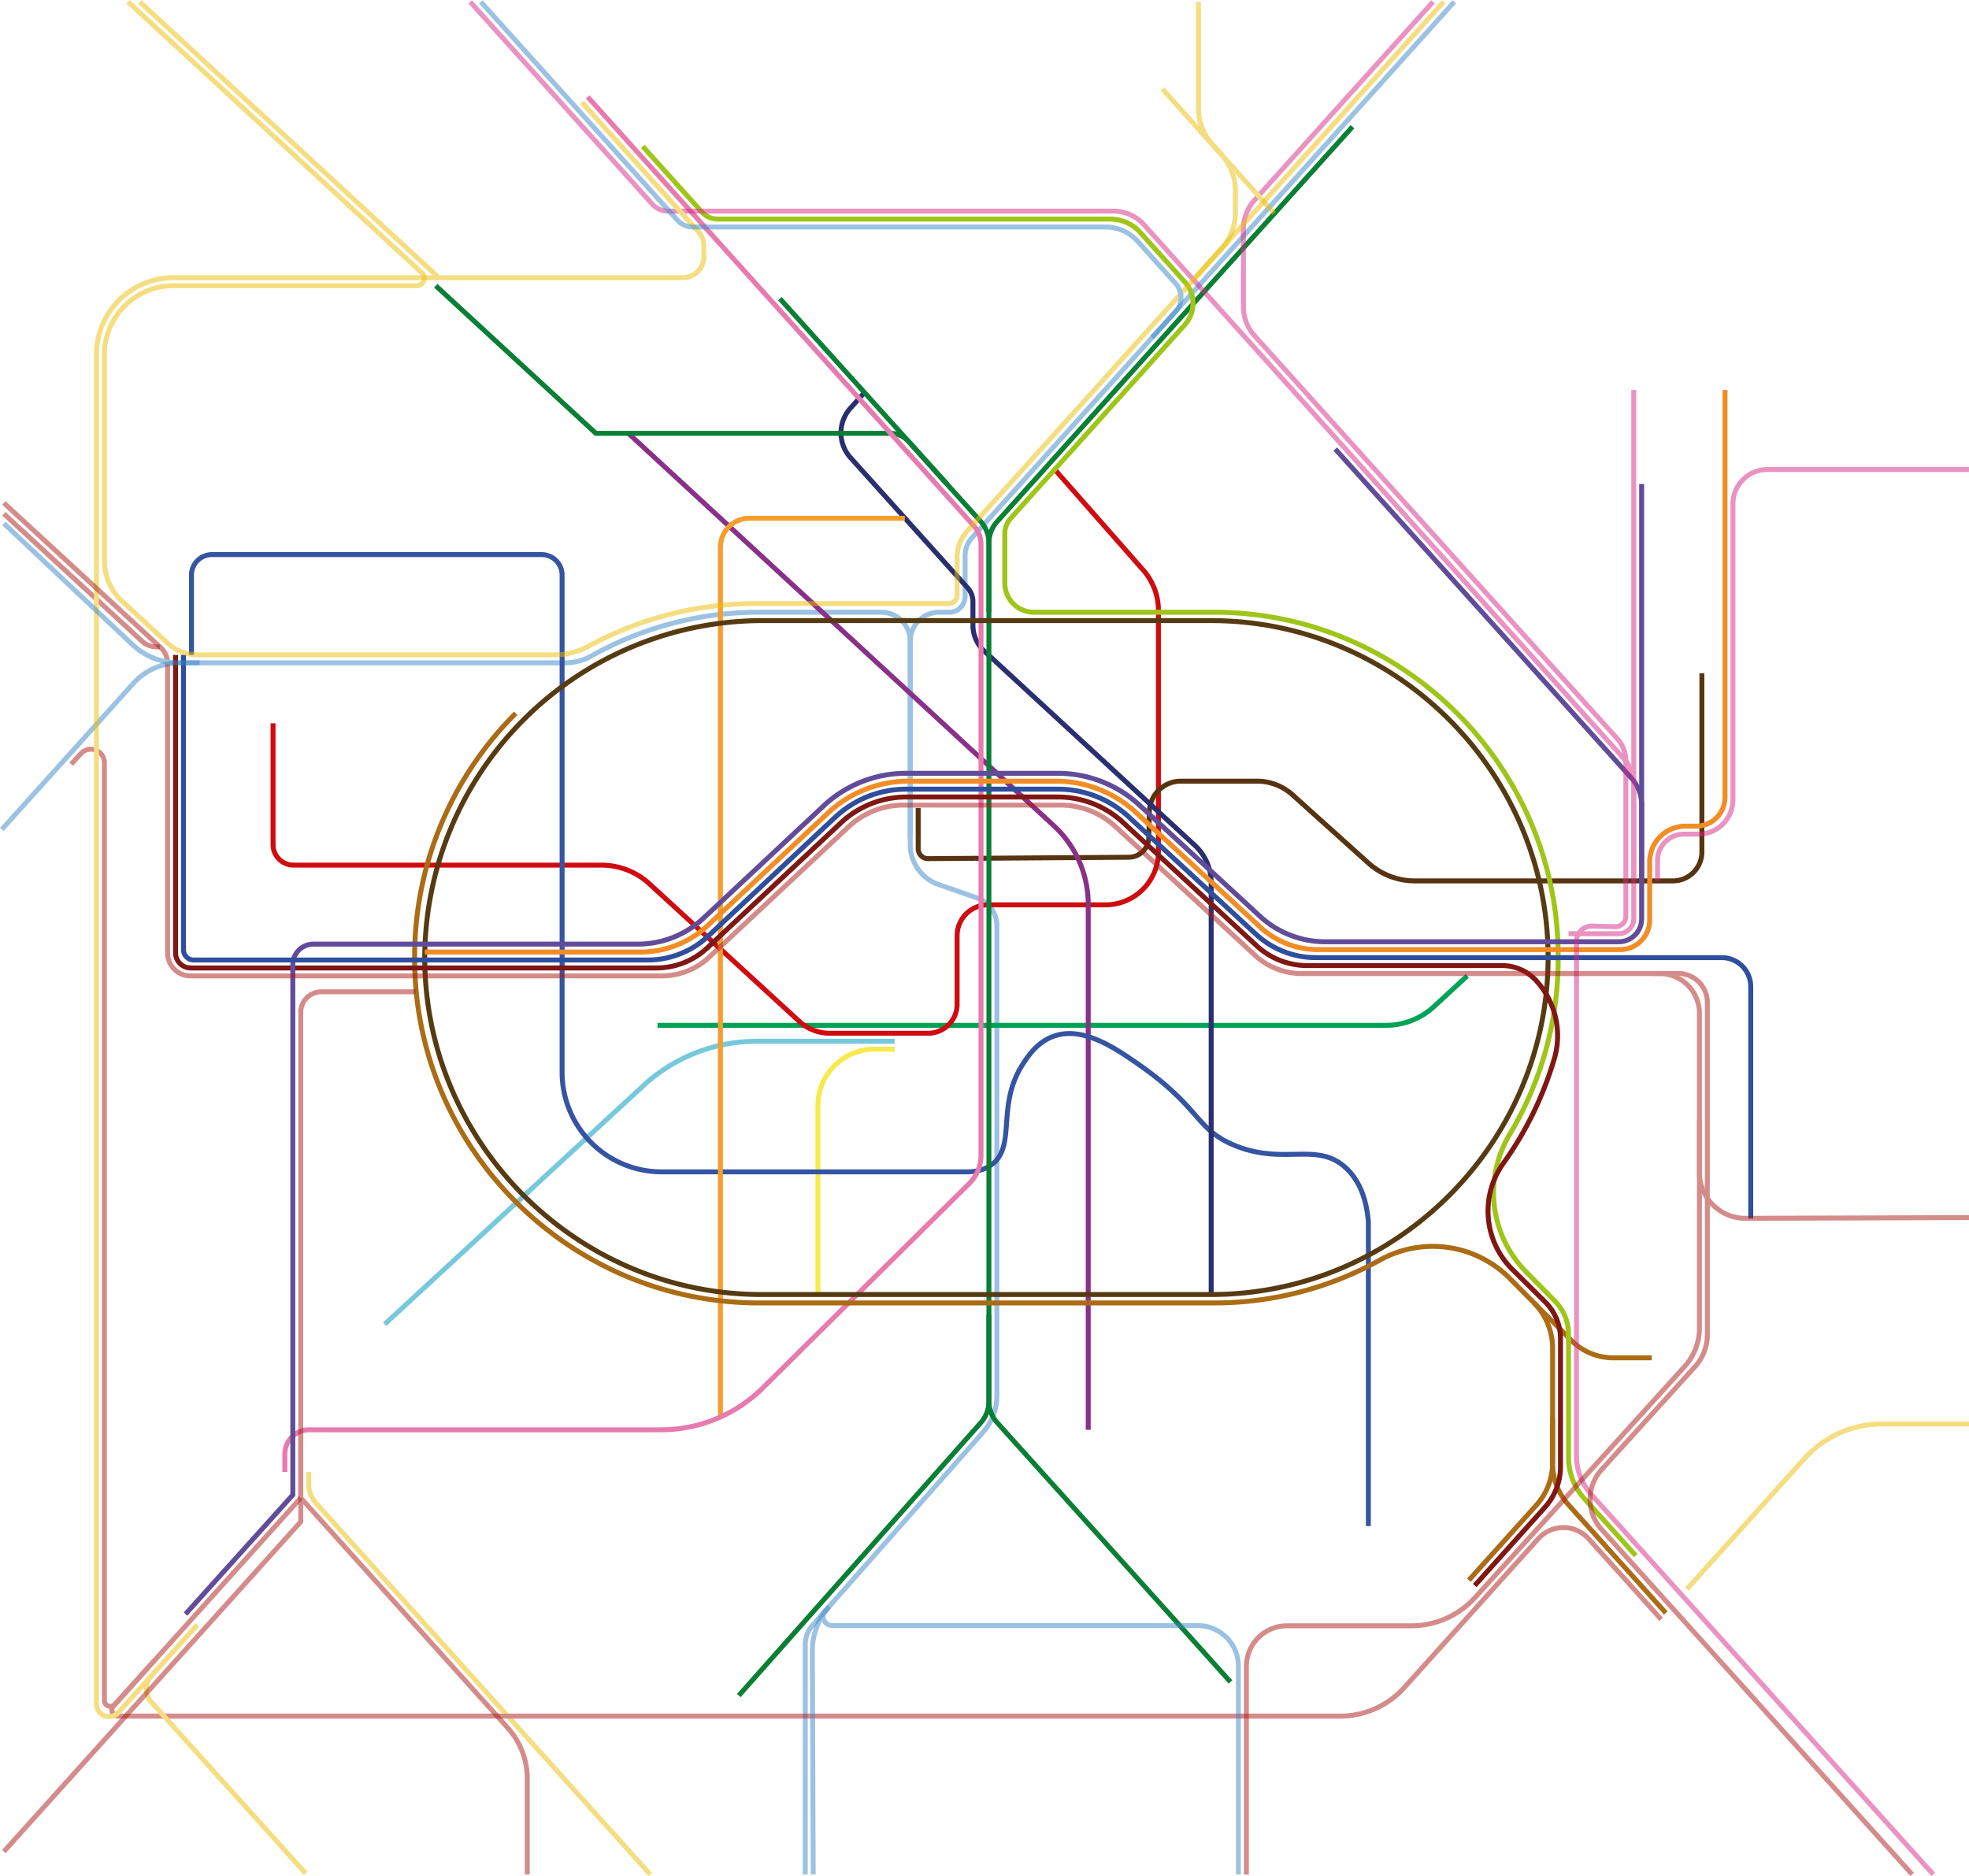 <svg xmlns="http://www.w3.org/2000/svg" viewBox="0 0 1192.89 1136.66"><defs><style>.cls-1{opacity:0.5;}.cls-10,.cls-11,.cls-12,.cls-13,.cls-14,.cls-15,.cls-16,.cls-17,.cls-18,.cls-19,.cls-2,.cls-20,.cls-21,.cls-22,.cls-23,.cls-3,.cls-4,.cls-5,.cls-6,.cls-7,.cls-8,.cls-9{fill:none;stroke-miterlimit:10;stroke-width:3px;}.cls-2{stroke:#3a86c7;}.cls-3{stroke:#00a356;}.cls-4{stroke:#d00b10;}.cls-5{stroke:#76c9db;}.cls-6{stroke:#f6ea4c;}.cls-7{stroke:#573311;}.cls-8{stroke:#893089;}.cls-9{stroke:#3554a1;}.cls-10{stroke:#292f6f;}.cls-11{stroke:#f59e2c;}.cls-12{stroke:#087f35;}.cls-13{stroke:#e77aae;}.cls-14{stroke:#ab6c15;}.cls-15{stroke:#563b12;}.cls-16{stroke:#9fc519;}.cls-17{stroke:#7f1712;}.cls-18{stroke:#614c9a;}.cls-19{stroke:#f28d26;}.cls-20{stroke:#2f4e9d;}.cls-21{stroke:#eabe03;}.cls-22{stroke:#a91916;}.cls-23{stroke:#d62786;}</style></defs><g id="Ebene_2" data-name="Ebene 2"><g id="Rund"><g id="Nord-Süd-Fernbahn_Kopie" data-name="Nord-Süd-Fernbahn Kopie" class="cls-1"><g id="RE_4_RB_10_RE_3_5" data-name="RE 4, RB 10, RE 3, 5"><path class="cls-2" d="M1.11,502.53l79.57-88.39a37.92,37.92,0,0,1,28.2-12.56H342.36a32.59,32.59,0,0,0,15.94-4.15,206.67,206.67,0,0,1,101.43-26.5h74.18a17.54,17.54,0,0,1,17.54,17.54V511.7a25.62,25.62,0,0,0,17.19,24.19l23.45,8.18a17.67,17.67,0,0,1,11.85,16.69v285a33,33,0,0,1-8.25,21.82L492.21,984.78a17.41,17.41,0,0,0-4.36,11.53v139.34"/></g><path id="RE3" class="cls-2" d="M551.45,507.4V388.45A17.53,17.53,0,0,1,569,370.92h6.13a9.56,9.56,0,0,0,9.55-9.55V336.65a16.29,16.29,0,0,1,4.18-10.9L821.32,67.47,881.06,1.1"/></g><g id="U-Bahn"><g id="Kleinprofil"><g id="U1"><path class="cls-3" d="M398.33,621.21H839.7a42.8,42.8,0,0,0,29-11.33l20.19-18.62"/></g><g id="U2"><path class="cls-4" d="M165.43,438.21v73.51a12.42,12.42,0,0,0,12.42,12.42H364.31a43.14,43.14,0,0,1,29.16,11.35l90.83,83.37A27.26,27.26,0,0,0,502.72,626H562.3a17.55,17.55,0,0,0,17.55-17.55V566.89a18.68,18.68,0,0,1,18.68-18.68h71.19a32.09,32.09,0,0,0,32.09-32.09V369.79a36.92,36.92,0,0,0-9.22-24.41L639,284.45"/></g><g id="U3"><path class="cls-5" d="M233.05,802.28,389.8,657.72a101.48,101.48,0,0,1,68.79-26.87H542"/></g><g id="U4"><path class="cls-6" d="M495.54,784.29V669.85a34.19,34.19,0,0,1,34.19-34.19H542"/></g></g><g id="Großprofil"><g id="U5"><path class="cls-7" d="M556.27,489.51v24.7a6,6,0,0,0,6,6l121.66-.85A12.18,12.18,0,0,0,696,507.38l.31-15.43a19.06,19.06,0,0,1,19.06-18.68h46.14a32.09,32.09,0,0,1,21.5,8.25L829,522.86A42.19,42.19,0,0,0,857.2,533.7h156.33a17.54,17.54,0,0,0,17.54-17.55V407.87"/></g><g id="U6"><path class="cls-8" d="M380.09,262,638.45,500.27a64.67,64.67,0,0,1,20.83,47.54V866.25"/></g><g id="U7"><path class="cls-9" d="M829,924.57V740.37c-.77-9.92-3.53-23.41-13.56-32.73-17.51-16.28-37.36-1.43-67.13-13.56-24.64-10-20-22.74-60-50.26-13.92-9.58-32.73-22.16-50-16-10,3.58-15.52,12.08-18.71,17-16.16,25-3.68,49.34-18.67,60.68-2.75,2.08-7.23,4.33-14.61,4.47H400.82a60.28,60.28,0,0,1-60.28-60.28V348.4A12.42,12.42,0,0,0,328.12,336H128.39A12.42,12.42,0,0,0,116,348.4v48.36"/></g><g id="U8"><path class="cls-10" d="M523.74,237.83l-8.49,9.43a22.4,22.4,0,0,0,0,30l71,78.93a12.31,12.31,0,0,1,3.18,8.29v14.31a21.34,21.34,0,0,0,6.87,15.68L723.83,512.12a30.85,30.85,0,0,1,9.94,22.71l0,249.46"/></g><g id="U9"><path class="cls-11" d="M548.2,314H454a17.54,17.54,0,0,0-17.55,17.54v527"/></g></g></g><g id="S-Bahn"><g id="Nord-Süd_Kopie" data-name="Nord-Süd Kopie"><path id="S2_Nordarm" data-name="S2 Nordarm" class="cls-12" d="M599.12,370.92V329a19.53,19.53,0,0,1,5-13L819.38,76.79"/><path id="S25" class="cls-12" d="M573.64,293.21l-23.13-25.67a15.15,15.15,0,0,0-11.27-5H361l-97-89.44"/><path id="S2_Südarm" data-name="S2 Südarm" class="cls-12" d="M599.12,796.64v52.27a19.48,19.48,0,0,0,5,13l106.66,118.5L745.46,1019"/><g id="S26"><path class="cls-12" d="M472.48,180.93l121.64,135a19.49,19.49,0,0,1,5,13V849a19.46,19.46,0,0,1-4.9,12.92L447.61,1027.24"/></g><g id="S1"><path class="cls-13" d="M356.05,58.73,590,318.61a16.92,16.92,0,0,1,4.33,11.31v369.9a24.32,24.32,0,0,1-7.21,17.3l-125,123.76a87.69,87.69,0,0,1-61.69,25.37H187.22a14.65,14.65,0,0,0-14.64,14.64v10.93"/></g></g><g id="Ring_Kopie" data-name="Ring Kopie"><g id="S46"><path class="cls-14" d="M1009.2,977.23l-59-65.59a37.25,37.25,0,0,1-9.57-24.93V816.89a39.29,39.29,0,0,0-11.4-27.67l-14.64-14.77a65.86,65.86,0,0,0-78.78-10.93,206.66,206.66,0,0,1-100.29,25.87H459.73C345,789.39,251.2,695.56,251.2,580.87v-1.43a207.85,207.85,0,0,1,61.26-147.27"/></g><g id="S41_S42" data-name="S41, S42"><path class="cls-15" d="M733.75,784.29H461.46c-112.27,0-204.13-91.86-204.13-204.14h0A204.72,204.72,0,0,1,461.46,376H733.75C846,376,937.89,467.88,937.89,580.15h0C937.89,692.43,846,784.29,733.75,784.29Z"/></g><path id="S47" class="cls-14" d="M929.2,789.22,952,812.12a36,36,0,0,0,25.43,10.53h23.23"/><g id="S45"><path class="cls-14" d="M940.6,858.89v27.43a38.27,38.27,0,0,1-9.84,25.61l-40.9,45.45"/></g><g id="S8"><path class="cls-16" d="M389.4,88.72l35.82,39.75a12.86,12.86,0,0,0,9.56,4.26H672.7a24.29,24.29,0,0,1,18.08,8.05l27,30a19.48,19.48,0,0,1,0,26L612.27,314.1a13.62,13.62,0,0,0-3.51,9.13v30.14a17.55,17.55,0,0,0,17.55,17.55H735.49C850.18,370.92,944,464.75,944,579.44v1.43A206.74,206.74,0,0,1,914.55,687.4a68.38,68.38,0,0,0,10,83.12l17.56,17.83a28.37,28.37,0,0,1,8.16,19.91V883a37.26,37.26,0,0,0,9.58,24.93L991,942.48"/></g><g id="S9"><path class="cls-17" d="M893.44,960.6l42.5-47.36a37.05,37.05,0,0,0,9.47-24.75V811.05a31.3,31.3,0,0,0-9.25-22.21l-20-19.84a49.78,49.78,0,0,1-5.32-64.3,212.28,212.28,0,0,0,30.86-63.4,49.52,49.52,0,0,0-11-47.16h0A28,28,0,0,0,910,585H791.9A45.08,45.08,0,0,1,761.34,573l-81-74.74a58.12,58.12,0,0,0-39.38-15.39H549.11a58.06,58.06,0,0,0-39.68,15.67L428.5,574.28a45.11,45.11,0,0,1-30.8,12.16H115.53a9.2,9.2,0,0,1-9.19-9.19V396.76"/></g></g><g id="Stadtbahn_Kopie" data-name="Stadtbahn Kopie"><path id="S75" class="cls-18" d="M808.94,272.06,988.37,471.4a24.26,24.26,0,0,1,6.23,16.23V533.7"/><g id="S7"><path class="cls-18" d="M112.4,977.9l65-72.22V584.4A12.42,12.42,0,0,1,189.81,572H386.34a58.41,58.41,0,0,0,39.9-15.75l72.72-68a73.24,73.24,0,0,1,50-19.75h91.82a73.21,73.21,0,0,1,49.65,19.4l72.86,67.2a58.44,58.44,0,0,0,39.59,15.47h177.8a13.89,13.89,0,0,0,13.89-13.89V293.21"/></g><g id="S5"><path class="cls-19" d="M257.33,576.8H388a59.73,59.73,0,0,0,40.78-16.1l72.86-68.16a71.49,71.49,0,0,1,48.83-19.27h89.23a71.44,71.44,0,0,1,48.45,18.93l75.29,69.44a51.77,51.77,0,0,0,35.06,13.69h183a17.94,17.94,0,0,0,17.94-17.93V522.17A21.62,21.62,0,0,1,1021,500.54h6.52A17.54,17.54,0,0,0,1045.07,483V236.21"/></g><g id="S3"><path class="cls-20" d="M111.16,396.76V575.4a6.22,6.22,0,0,0,6.22,6.22h275A53.53,53.53,0,0,0,429,567.18l77-72.07a63.12,63.12,0,0,1,43.12-17h91.83a63.14,63.14,0,0,1,42.79,16.72L760.9,566a53.5,53.5,0,0,0,36.29,14.18h245.92a17.55,17.55,0,0,1,17.55,17.55V738.21"/></g></g></g><g id="Mehr_Regionalbahnen_Kopie" data-name="Mehr Regionalbahnen Kopie" class="cls-1"><path id="RB_33" data-name="RB 33" class="cls-21" d="M187,891.82V899a17.41,17.41,0,0,0,4.48,11.69l202.51,225"/><g id="RB_22" data-name="RB 22"><path class="cls-22" d="M182.22,907.53,68.74,1033.6a3.66,3.66,0,0,0,2.72,6.11H812a52.11,52.11,0,0,0,38.72-17.24l81.18-90.18a20.55,20.55,0,0,1,30.55,0l43.95,48.84"/></g><g id="RB_24" data-name="RB 24"><path class="cls-23" d="M868.16,1.1,815.82,59.25,760,121.31a26.08,26.08,0,0,0-6.7,17.45v47.11a26.11,26.11,0,0,0,6.7,17.46L979.89,447.65A19.83,19.83,0,0,1,985,460.9v94.3a6.22,6.22,0,0,1-6.36,6.22l-14.15-.33a9.19,9.19,0,0,0-9.39,9.19v24.33l0,200V882a35.1,35.1,0,0,0,9,23.49l207.17,230.17"/></g><path id="RB_12_25" data-name="RB 12, 25" class="cls-23" d="M950.25,565.7H980.6a9.19,9.19,0,0,0,9.19-9.2V236.21"/><path id="RB_22-2" data-name="RB 22" class="cls-22" d="M93.44,1006.16,69.65,1032.6a3.67,3.67,0,0,1-6.4-2.46V462.07A8.2,8.2,0,0,0,49,456.58L43.15,463"/><line id="RB_27_Schmachthagen_-_Karow" data-name="RB 27 Schmachthagen - Karow" class="cls-21" x1="704.25" y1="53.92" x2="772.06" y2="129.27"/><path id="RB_27_Kurve" data-name="RB 27 Kurve" class="cls-21" d="M723.06,169.48l17-18.89a32.67,32.67,0,0,0,8.4-21.87V115.58a32.65,32.65,0,0,0-8.4-21.87l-14-15.54"/><path id="RB_27_nach_Groß_Schönebeck" data-name="RB 27 nach Groß Schönebeck" class="cls-21" d="M740.06,93.71l-5.6-6.22a32.68,32.68,0,0,1-8.39-21.86V1.1"/><path id="RB_12" data-name="RB 12" class="cls-23" d="M284.83,1.1,395.14,123.65a12.88,12.88,0,0,0,9.57,4.26H674.63A24.72,24.72,0,0,1,693,136.09L983.58,459.36a24.23,24.23,0,0,1,6.21,16.2V533.7"/><path id="RB_23" data-name="RB 23" class="cls-21" d="M93.11,1013.74l-1.47,1.63a11.8,11.8,0,0,0,0,15.79l93.5,103.8"/><path id="RB_36" data-name="RB 36" class="cls-21" d="M1022,962.76l71.23-79.12a63.19,63.19,0,0,1,47-20.92h52.72"/><path id="RB_26" data-name="RB 26" class="cls-23" d="M1192.88,284.45H1070.75a20.86,20.86,0,0,0-20.86,20.86V484.49A20.86,20.86,0,0,1,1029,505.36h-8.8a16,16,0,0,0-16,16V533.7"/><path id="RB_14" data-name="RB 14" class="cls-22" d="M96.93,391.94H95a13.22,13.22,0,0,1-9-3.5L2.33,311.26"/><polyline id="RB_55" data-name="RB 55" class="cls-21" points="84.64 1.1 217.5 123.63 265.89 168.26"/><path id="RB_20" data-name="RB 20" class="cls-21" d="M119.56,984.35,71.72,1037.5a7.62,7.62,0,0,1-13.29-5.1V214.85A46.59,46.59,0,0,1,105,168.26H413.58a12.87,12.87,0,0,0,12.86-12.87V149a12.86,12.86,0,0,0-3.3-8.61L352.53,62"/></g><g id="Kernnetz_Kopie" data-name="Kernnetz Kopie" class="cls-1"><path id="RE6_RB66" data-name="RE6, RB66" class="cls-21" d="M77.54,1.1l137.2,126.54,40.85,37.67a4.48,4.48,0,0,1-3,7.77H105.11a41.87,41.87,0,0,0-41.87,41.86V339.63a33.56,33.56,0,0,0,10.8,24.66l27.59,25.44a26.53,26.53,0,0,0,18,7H336.42a42.06,42.06,0,0,0,20.15-5.22A211.11,211.11,0,0,1,458,365.68H574.78a5.07,5.07,0,0,0,5.07-5.06v-23a23.64,23.64,0,0,1,6.07-15.82L818.42,63.53,874.61,1.1"/><path id="RE_7_Süd" data-name="RE 7 Süd" class="cls-22" d="M182.22,866.25v41.28l125.41,139.33a46,46,0,0,1,11.8,30.76v58"/><path id="RE_1" data-name="RE 1" class="cls-22" d="M251.76,600.89H194.63a12.42,12.42,0,0,0-12.41,12.42V921.94L2.33,1121.79"/><path id="RE_5" data-name="RE 5" class="cls-2" d="M500.08,975.87a5.44,5.44,0,0,0,4.08,9H725.67a24.61,24.61,0,0,1,24.61,24.61v126.12"/><path id="RE_3" data-name="RE 3" class="cls-2" d="M502.33,973.32a40.65,40.65,0,0,0-10.18,27.08l.52,135.25"/><g id="RE_7_Osten_Statbahn_RE_2_RB_14_Westen" data-name="RE 7 Osten, Statbahn, RE 2, RB 14 Westen"><path class="cls-22" d="M2.33,304.71l94.94,87.55a13.21,13.21,0,0,1,4.25,9.71v175.4a13.89,13.89,0,0,0,13.89,13.89H401A41.85,41.85,0,0,0,429.54,580L514,501a49,49,0,0,1,33.5-13.23h95a49,49,0,0,1,33.24,13l84.59,78a41.8,41.8,0,0,0,28.34,11.07h216.83a24.09,24.09,0,0,1,24.08,24.08v190.7a34.65,34.65,0,0,1-9,23.31l-69.83,77-57.26,63.1A52.09,52.09,0,0,1,854.82,985L779.74,985a24.61,24.61,0,0,0-24.64,24.61v126.09"/></g><path id="RE_1-2" data-name="RE 1" class="cls-22" d="M1029.55,678.68v31.56a27.87,27.87,0,0,0,28,27.88l135.37-.44"/><path id="RE_2_Ostarm" data-name="RE 2 Ostarm" class="cls-22" d="M1000.67,589.79h16.15a17.54,17.54,0,0,1,17.54,17.55V808.68A28.76,28.76,0,0,1,1026.9,828l-56.59,62.37a27,27,0,0,0-.08,36.15l188.23,209.12"/><path id="RE_5-2" data-name="RE 5" class="cls-2" d="M291.28,1.1l119,132.19a12.88,12.88,0,0,0,9.56,4.26h250.1a25.84,25.84,0,0,1,19.2,8.54l23,25.55a12.88,12.88,0,0,1,0,17.28L698,204.48"/><path id="RE_4_Westarm" data-name="RE 4 Westarm" class="cls-2" d="M120.93,401.58H108.07a40.57,40.57,0,0,1-27.8-11L2.33,317.11"/></g></g></g></svg>
